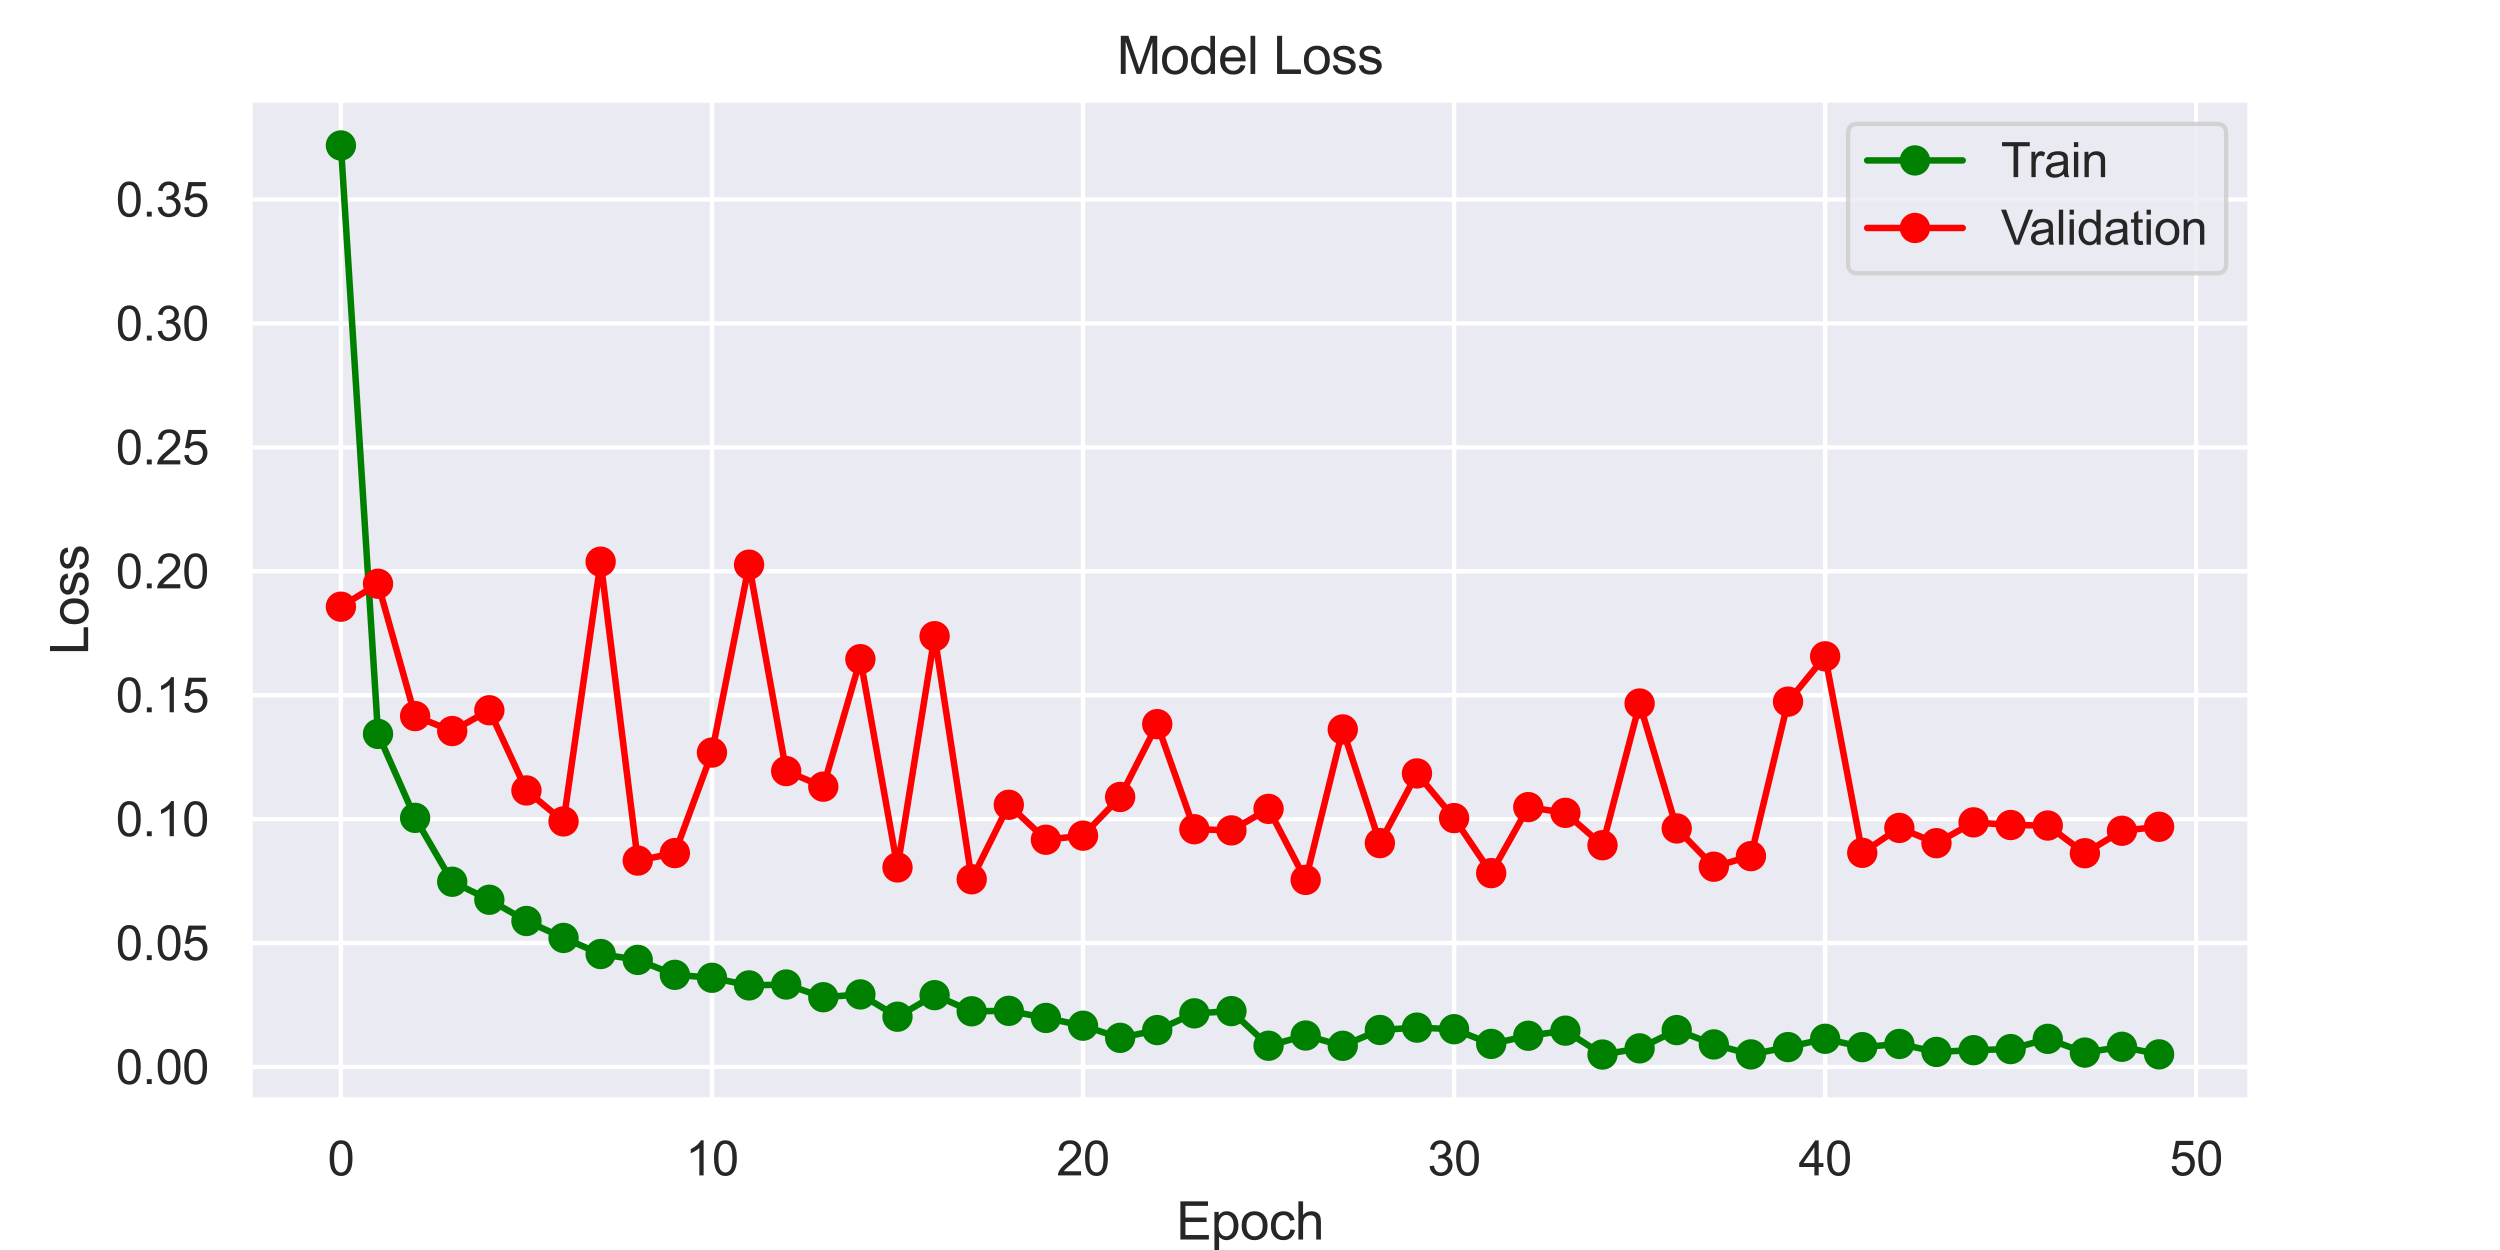 <?xml version="1.0" encoding="utf-8" standalone="no"?>
<!DOCTYPE svg PUBLIC "-//W3C//DTD SVG 1.1//EN"
  "http://www.w3.org/Graphics/SVG/1.1/DTD/svg11.dtd">
<svg xmlns:xlink="http://www.w3.org/1999/xlink" width="576pt" height="288pt" viewBox="0 0 576 288" xmlns="http://www.w3.org/2000/svg" version="1.1">
 <defs>
  <style type="text/css">*{stroke-linejoin: round; stroke-linecap: butt}</style>
 </defs>
 <g id="figure_1">
  <g id="patch_1">
   <path d="M 0 288 
L 576 288 
L 576 0 
L 0 0 
z
" style="fill: #ffffff"/>
  </g>
  <g id="axes_1">
   <g id="patch_2">
    <path d="M 57.6 253.44 
L 518.4 253.44 
L 518.4 23.04 
L 57.6 23.04 
z
" style="fill: #eaeaf2"/>
   </g>
   <g id="matplotlib.axis_1">
    <g id="xtick_1">
     <g id="line2d_1">
      <path d="M 78.545 253.44 
L 78.545 23.04 
" clip-path="url(#p3e7b0cef02)" style="fill: none; stroke: #ffffff; stroke-linecap: round"/>
     </g>
     <g id="text_1">
      <!-- 0 -->
      <g style="fill: #262626" transform="translate(75.487 270.814) scale(0.11 -0.11)">
       <defs>
        <path id="ArialMT-30" d="M 266 2259 
Q 266 3072 433 3567 
Q 600 4063 929 4331 
Q 1259 4600 1759 4600 
Q 2128 4600 2406 4451 
Q 2684 4303 2865 4023 
Q 3047 3744 3150 3342 
Q 3253 2941 3253 2259 
Q 3253 1453 3087 958 
Q 2922 463 2592 192 
Q 2263 -78 1759 -78 
Q 1097 -78 719 397 
Q 266 969 266 2259 
z
M 844 2259 
Q 844 1131 1108 757 
Q 1372 384 1759 384 
Q 2147 384 2411 759 
Q 2675 1134 2675 2259 
Q 2675 3391 2411 3762 
Q 2147 4134 1753 4134 
Q 1366 4134 1134 3806 
Q 844 3388 844 2259 
z
" transform="scale(0.016)"/>
       </defs>
       <use xlink:href="#ArialMT-30"/>
      </g>
     </g>
    </g>
    <g id="xtick_2">
     <g id="line2d_2">
      <path d="M 164.037 253.44 
L 164.037 23.04 
" clip-path="url(#p3e7b0cef02)" style="fill: none; stroke: #ffffff; stroke-linecap: round"/>
     </g>
     <g id="text_2">
      <!-- 10 -->
      <g style="fill: #262626" transform="translate(157.92 270.814) scale(0.11 -0.11)">
       <defs>
        <path id="ArialMT-31" d="M 2384 0 
L 1822 0 
L 1822 3584 
Q 1619 3391 1289 3197 
Q 959 3003 697 2906 
L 697 3450 
Q 1169 3672 1522 3987 
Q 1875 4303 2022 4600 
L 2384 4600 
L 2384 0 
z
" transform="scale(0.016)"/>
       </defs>
       <use xlink:href="#ArialMT-31"/>
       <use xlink:href="#ArialMT-30" x="55.615"/>
      </g>
     </g>
    </g>
    <g id="xtick_3">
     <g id="line2d_3">
      <path d="M 249.529 253.44 
L 249.529 23.04 
" clip-path="url(#p3e7b0cef02)" style="fill: none; stroke: #ffffff; stroke-linecap: round"/>
     </g>
     <g id="text_3">
      <!-- 20 -->
      <g style="fill: #262626" transform="translate(243.412 270.814) scale(0.11 -0.11)">
       <defs>
        <path id="ArialMT-32" d="M 3222 541 
L 3222 0 
L 194 0 
Q 188 203 259 391 
Q 375 700 629 1000 
Q 884 1300 1366 1694 
Q 2113 2306 2375 2664 
Q 2638 3022 2638 3341 
Q 2638 3675 2398 3904 
Q 2159 4134 1775 4134 
Q 1369 4134 1125 3890 
Q 881 3647 878 3216 
L 300 3275 
Q 359 3922 746 4261 
Q 1134 4600 1788 4600 
Q 2447 4600 2831 4234 
Q 3216 3869 3216 3328 
Q 3216 3053 3103 2787 
Q 2991 2522 2730 2228 
Q 2469 1934 1863 1422 
Q 1356 997 1212 845 
Q 1069 694 975 541 
L 3222 541 
z
" transform="scale(0.016)"/>
       </defs>
       <use xlink:href="#ArialMT-32"/>
       <use xlink:href="#ArialMT-30" x="55.615"/>
      </g>
     </g>
    </g>
    <g id="xtick_4">
     <g id="line2d_4">
      <path d="M 335.02 253.44 
L 335.02 23.04 
" clip-path="url(#p3e7b0cef02)" style="fill: none; stroke: #ffffff; stroke-linecap: round"/>
     </g>
     <g id="text_4">
      <!-- 30 -->
      <g style="fill: #262626" transform="translate(328.903 270.814) scale(0.11 -0.11)">
       <defs>
        <path id="ArialMT-33" d="M 269 1209 
L 831 1284 
Q 928 806 1161 595 
Q 1394 384 1728 384 
Q 2125 384 2398 659 
Q 2672 934 2672 1341 
Q 2672 1728 2419 1979 
Q 2166 2231 1775 2231 
Q 1616 2231 1378 2169 
L 1441 2663 
Q 1497 2656 1531 2656 
Q 1891 2656 2178 2843 
Q 2466 3031 2466 3422 
Q 2466 3731 2256 3934 
Q 2047 4138 1716 4138 
Q 1388 4138 1169 3931 
Q 950 3725 888 3313 
L 325 3413 
Q 428 3978 793 4289 
Q 1159 4600 1703 4600 
Q 2078 4600 2393 4439 
Q 2709 4278 2876 4000 
Q 3044 3722 3044 3409 
Q 3044 3113 2884 2869 
Q 2725 2625 2413 2481 
Q 2819 2388 3044 2092 
Q 3269 1797 3269 1353 
Q 3269 753 2831 336 
Q 2394 -81 1725 -81 
Q 1122 -81 723 278 
Q 325 638 269 1209 
z
" transform="scale(0.016)"/>
       </defs>
       <use xlink:href="#ArialMT-33"/>
       <use xlink:href="#ArialMT-30" x="55.615"/>
      </g>
     </g>
    </g>
    <g id="xtick_5">
     <g id="line2d_5">
      <path d="M 420.512 253.44 
L 420.512 23.04 
" clip-path="url(#p3e7b0cef02)" style="fill: none; stroke: #ffffff; stroke-linecap: round"/>
     </g>
     <g id="text_5">
      <!-- 40 -->
      <g style="fill: #262626" transform="translate(414.395 270.814) scale(0.11 -0.11)">
       <defs>
        <path id="ArialMT-34" d="M 2069 0 
L 2069 1097 
L 81 1097 
L 81 1613 
L 2172 4581 
L 2631 4581 
L 2631 1613 
L 3250 1613 
L 3250 1097 
L 2631 1097 
L 2631 0 
L 2069 0 
z
M 2069 1613 
L 2069 3678 
L 634 1613 
L 2069 1613 
z
" transform="scale(0.016)"/>
       </defs>
       <use xlink:href="#ArialMT-34"/>
       <use xlink:href="#ArialMT-30" x="55.615"/>
      </g>
     </g>
    </g>
    <g id="xtick_6">
     <g id="line2d_6">
      <path d="M 506.004 253.44 
L 506.004 23.04 
" clip-path="url(#p3e7b0cef02)" style="fill: none; stroke: #ffffff; stroke-linecap: round"/>
     </g>
     <g id="text_6">
      <!-- 50 -->
      <g style="fill: #262626" transform="translate(499.887 270.814) scale(0.11 -0.11)">
       <defs>
        <path id="ArialMT-35" d="M 266 1200 
L 856 1250 
Q 922 819 1161 601 
Q 1400 384 1738 384 
Q 2144 384 2425 690 
Q 2706 997 2706 1503 
Q 2706 1984 2436 2262 
Q 2166 2541 1728 2541 
Q 1456 2541 1237 2417 
Q 1019 2294 894 2097 
L 366 2166 
L 809 4519 
L 3088 4519 
L 3088 3981 
L 1259 3981 
L 1013 2750 
Q 1425 3038 1878 3038 
Q 2478 3038 2890 2622 
Q 3303 2206 3303 1553 
Q 3303 931 2941 478 
Q 2500 -78 1738 -78 
Q 1113 -78 717 272 
Q 322 622 266 1200 
z
" transform="scale(0.016)"/>
       </defs>
       <use xlink:href="#ArialMT-35"/>
       <use xlink:href="#ArialMT-30" x="55.615"/>
      </g>
     </g>
    </g>
    <g id="text_7">
     <!-- Epoch -->
     <g style="fill: #262626" transform="translate(270.988 285.589) scale(0.12 -0.12)">
      <defs>
       <path id="ArialMT-45" d="M 506 0 
L 506 4581 
L 3819 4581 
L 3819 4041 
L 1113 4041 
L 1113 2638 
L 3647 2638 
L 3647 2100 
L 1113 2100 
L 1113 541 
L 3925 541 
L 3925 0 
L 506 0 
z
" transform="scale(0.016)"/>
       <path id="ArialMT-70" d="M 422 -1272 
L 422 3319 
L 934 3319 
L 934 2888 
Q 1116 3141 1344 3267 
Q 1572 3394 1897 3394 
Q 2322 3394 2647 3175 
Q 2972 2956 3137 2557 
Q 3303 2159 3303 1684 
Q 3303 1175 3120 767 
Q 2938 359 2589 142 
Q 2241 -75 1856 -75 
Q 1575 -75 1351 44 
Q 1128 163 984 344 
L 984 -1272 
L 422 -1272 
z
M 931 1641 
Q 931 1000 1190 694 
Q 1450 388 1819 388 
Q 2194 388 2461 705 
Q 2728 1022 2728 1688 
Q 2728 2322 2467 2637 
Q 2206 2953 1844 2953 
Q 1484 2953 1207 2617 
Q 931 2281 931 1641 
z
" transform="scale(0.016)"/>
       <path id="ArialMT-6f" d="M 213 1659 
Q 213 2581 725 3025 
Q 1153 3394 1769 3394 
Q 2453 3394 2887 2945 
Q 3322 2497 3322 1706 
Q 3322 1066 3130 698 
Q 2938 331 2570 128 
Q 2203 -75 1769 -75 
Q 1072 -75 642 372 
Q 213 819 213 1659 
z
M 791 1659 
Q 791 1022 1069 705 
Q 1347 388 1769 388 
Q 2188 388 2466 706 
Q 2744 1025 2744 1678 
Q 2744 2294 2464 2611 
Q 2184 2928 1769 2928 
Q 1347 2928 1069 2612 
Q 791 2297 791 1659 
z
" transform="scale(0.016)"/>
       <path id="ArialMT-63" d="M 2588 1216 
L 3141 1144 
Q 3050 572 2676 248 
Q 2303 -75 1759 -75 
Q 1078 -75 664 370 
Q 250 816 250 1647 
Q 250 2184 428 2587 
Q 606 2991 970 3192 
Q 1334 3394 1763 3394 
Q 2303 3394 2647 3120 
Q 2991 2847 3088 2344 
L 2541 2259 
Q 2463 2594 2264 2762 
Q 2066 2931 1784 2931 
Q 1359 2931 1093 2626 
Q 828 2322 828 1663 
Q 828 994 1084 691 
Q 1341 388 1753 388 
Q 2084 388 2306 591 
Q 2528 794 2588 1216 
z
" transform="scale(0.016)"/>
       <path id="ArialMT-68" d="M 422 0 
L 422 4581 
L 984 4581 
L 984 2938 
Q 1378 3394 1978 3394 
Q 2347 3394 2619 3248 
Q 2891 3103 3008 2847 
Q 3125 2591 3125 2103 
L 3125 0 
L 2563 0 
L 2563 2103 
Q 2563 2525 2380 2717 
Q 2197 2909 1863 2909 
Q 1613 2909 1392 2779 
Q 1172 2650 1078 2428 
Q 984 2206 984 1816 
L 984 0 
L 422 0 
z
" transform="scale(0.016)"/>
      </defs>
      <use xlink:href="#ArialMT-45"/>
      <use xlink:href="#ArialMT-70" x="66.699"/>
      <use xlink:href="#ArialMT-6f" x="122.314"/>
      <use xlink:href="#ArialMT-63" x="177.93"/>
      <use xlink:href="#ArialMT-68" x="227.93"/>
     </g>
    </g>
   </g>
   <g id="matplotlib.axis_2">
    <g id="ytick_1">
     <g id="line2d_7">
      <path d="M 57.6 245.827 
L 518.4 245.827 
" clip-path="url(#p3e7b0cef02)" style="fill: none; stroke: #ffffff; stroke-linecap: round"/>
     </g>
     <g id="text_8">
      <!-- 0.00 -->
      <g style="fill: #262626" transform="translate(26.693 249.764) scale(0.11 -0.11)">
       <defs>
        <path id="ArialMT-2e" d="M 581 0 
L 581 641 
L 1222 641 
L 1222 0 
L 581 0 
z
" transform="scale(0.016)"/>
       </defs>
       <use xlink:href="#ArialMT-30"/>
       <use xlink:href="#ArialMT-2e" x="55.615"/>
       <use xlink:href="#ArialMT-30" x="83.398"/>
       <use xlink:href="#ArialMT-30" x="139.014"/>
      </g>
     </g>
    </g>
    <g id="ytick_2">
     <g id="line2d_8">
      <path d="M 57.6 217.275 
L 518.4 217.275 
" clip-path="url(#p3e7b0cef02)" style="fill: none; stroke: #ffffff; stroke-linecap: round"/>
     </g>
     <g id="text_9">
      <!-- 0.05 -->
      <g style="fill: #262626" transform="translate(26.693 221.212) scale(0.11 -0.11)">
       <use xlink:href="#ArialMT-30"/>
       <use xlink:href="#ArialMT-2e" x="55.615"/>
       <use xlink:href="#ArialMT-30" x="83.398"/>
       <use xlink:href="#ArialMT-35" x="139.014"/>
      </g>
     </g>
    </g>
    <g id="ytick_3">
     <g id="line2d_9">
      <path d="M 57.6 188.723 
L 518.4 188.723 
" clip-path="url(#p3e7b0cef02)" style="fill: none; stroke: #ffffff; stroke-linecap: round"/>
     </g>
     <g id="text_10">
      <!-- 0.10 -->
      <g style="fill: #262626" transform="translate(26.693 192.66) scale(0.11 -0.11)">
       <use xlink:href="#ArialMT-30"/>
       <use xlink:href="#ArialMT-2e" x="55.615"/>
       <use xlink:href="#ArialMT-31" x="83.398"/>
       <use xlink:href="#ArialMT-30" x="139.014"/>
      </g>
     </g>
    </g>
    <g id="ytick_4">
     <g id="line2d_10">
      <path d="M 57.6 160.171 
L 518.4 160.171 
" clip-path="url(#p3e7b0cef02)" style="fill: none; stroke: #ffffff; stroke-linecap: round"/>
     </g>
     <g id="text_11">
      <!-- 0.15 -->
      <g style="fill: #262626" transform="translate(26.693 164.108) scale(0.11 -0.11)">
       <use xlink:href="#ArialMT-30"/>
       <use xlink:href="#ArialMT-2e" x="55.615"/>
       <use xlink:href="#ArialMT-31" x="83.398"/>
       <use xlink:href="#ArialMT-35" x="139.014"/>
      </g>
     </g>
    </g>
    <g id="ytick_5">
     <g id="line2d_11">
      <path d="M 57.6 131.62 
L 518.4 131.62 
" clip-path="url(#p3e7b0cef02)" style="fill: none; stroke: #ffffff; stroke-linecap: round"/>
     </g>
     <g id="text_12">
      <!-- 0.20 -->
      <g style="fill: #262626" transform="translate(26.693 135.556) scale(0.11 -0.11)">
       <use xlink:href="#ArialMT-30"/>
       <use xlink:href="#ArialMT-2e" x="55.615"/>
       <use xlink:href="#ArialMT-32" x="83.398"/>
       <use xlink:href="#ArialMT-30" x="139.014"/>
      </g>
     </g>
    </g>
    <g id="ytick_6">
     <g id="line2d_12">
      <path d="M 57.6 103.068 
L 518.4 103.068 
" clip-path="url(#p3e7b0cef02)" style="fill: none; stroke: #ffffff; stroke-linecap: round"/>
     </g>
     <g id="text_13">
      <!-- 0.25 -->
      <g style="fill: #262626" transform="translate(26.693 107.005) scale(0.11 -0.11)">
       <use xlink:href="#ArialMT-30"/>
       <use xlink:href="#ArialMT-2e" x="55.615"/>
       <use xlink:href="#ArialMT-32" x="83.398"/>
       <use xlink:href="#ArialMT-35" x="139.014"/>
      </g>
     </g>
    </g>
    <g id="ytick_7">
     <g id="line2d_13">
      <path d="M 57.6 74.516 
L 518.4 74.516 
" clip-path="url(#p3e7b0cef02)" style="fill: none; stroke: #ffffff; stroke-linecap: round"/>
     </g>
     <g id="text_14">
      <!-- 0.30 -->
      <g style="fill: #262626" transform="translate(26.693 78.453) scale(0.11 -0.11)">
       <use xlink:href="#ArialMT-30"/>
       <use xlink:href="#ArialMT-2e" x="55.615"/>
       <use xlink:href="#ArialMT-33" x="83.398"/>
       <use xlink:href="#ArialMT-30" x="139.014"/>
      </g>
     </g>
    </g>
    <g id="ytick_8">
     <g id="line2d_14">
      <path d="M 57.6 45.964 
L 518.4 45.964 
" clip-path="url(#p3e7b0cef02)" style="fill: none; stroke: #ffffff; stroke-linecap: round"/>
     </g>
     <g id="text_15">
      <!-- 0.35 -->
      <g style="fill: #262626" transform="translate(26.693 49.901) scale(0.11 -0.11)">
       <use xlink:href="#ArialMT-30"/>
       <use xlink:href="#ArialMT-2e" x="55.615"/>
       <use xlink:href="#ArialMT-33" x="83.398"/>
       <use xlink:href="#ArialMT-35" x="139.014"/>
      </g>
     </g>
    </g>
    <g id="text_16">
     <!-- Loss -->
     <g style="fill: #262626" transform="translate(20.308 150.913) rotate(-90) scale(0.12 -0.12)">
      <defs>
       <path id="ArialMT-4c" d="M 469 0 
L 469 4581 
L 1075 4581 
L 1075 541 
L 3331 541 
L 3331 0 
L 469 0 
z
" transform="scale(0.016)"/>
       <path id="ArialMT-73" d="M 197 991 
L 753 1078 
Q 800 744 1014 566 
Q 1228 388 1613 388 
Q 2000 388 2187 545 
Q 2375 703 2375 916 
Q 2375 1106 2209 1216 
Q 2094 1291 1634 1406 
Q 1016 1563 777 1677 
Q 538 1791 414 1992 
Q 291 2194 291 2438 
Q 291 2659 392 2848 
Q 494 3038 669 3163 
Q 800 3259 1026 3326 
Q 1253 3394 1513 3394 
Q 1903 3394 2198 3281 
Q 2494 3169 2634 2976 
Q 2775 2784 2828 2463 
L 2278 2388 
Q 2241 2644 2061 2787 
Q 1881 2931 1553 2931 
Q 1166 2931 1000 2803 
Q 834 2675 834 2503 
Q 834 2394 903 2306 
Q 972 2216 1119 2156 
Q 1203 2125 1616 2013 
Q 2213 1853 2448 1751 
Q 2684 1650 2818 1456 
Q 2953 1263 2953 975 
Q 2953 694 2789 445 
Q 2625 197 2315 61 
Q 2006 -75 1616 -75 
Q 969 -75 630 194 
Q 291 463 197 991 
z
" transform="scale(0.016)"/>
      </defs>
      <use xlink:href="#ArialMT-4c"/>
      <use xlink:href="#ArialMT-6f" x="55.615"/>
      <use xlink:href="#ArialMT-73" x="111.23"/>
      <use xlink:href="#ArialMT-73" x="161.23"/>
     </g>
    </g>
   </g>
   <g id="line2d_15">
    <path d="M 78.545 33.513 
L 87.095 169.094 
L 95.644 188.434 
L 104.193 203.158 
L 112.742 207.307 
L 121.291 212.197 
L 129.84 216.101 
L 138.39 219.805 
L 146.939 221.162 
L 155.488 224.601 
L 164.037 225.279 
L 172.586 227.038 
L 181.135 226.831 
L 189.685 229.762 
L 198.234 229.114 
L 206.783 234.251 
L 215.332 229.282 
L 223.881 233.003 
L 232.43 232.897 
L 240.98 234.533 
L 249.529 236.322 
L 258.078 239.121 
L 266.627 237.329 
L 275.176 233.474 
L 283.725 232.958 
L 292.275 240.94 
L 300.824 238.582 
L 309.373 240.951 
L 317.922 237.306 
L 326.471 236.764 
L 335.02 237.133 
L 343.57 240.516 
L 352.119 238.638 
L 360.668 237.463 
L 369.217 242.967 
L 377.766 241.542 
L 386.315 237.336 
L 394.865 240.632 
L 403.414 242.938 
L 411.963 241.248 
L 420.512 239.335 
L 429.061 241.257 
L 437.61 240.529 
L 446.16 242.364 
L 454.709 241.958 
L 463.258 241.708 
L 471.807 239.354 
L 480.356 242.519 
L 488.905 241.18 
L 497.455 242.925 
" clip-path="url(#p3e7b0cef02)" style="fill: none; stroke: #008000; stroke-width: 1.5; stroke-linecap: round"/>
    <defs>
     <path id="m630b1ef48e" d="M 0 3 
C 0.796 3 1.559 2.684 2.121 2.121 
C 2.684 1.559 3 0.796 3 0 
C 3 -0.796 2.684 -1.559 2.121 -2.121 
C 1.559 -2.684 0.796 -3 0 -3 
C -0.796 -3 -1.559 -2.684 -2.121 -2.121 
C -2.684 -1.559 -3 -0.796 -3 0 
C -3 0.796 -2.684 1.559 -2.121 2.121 
C -1.559 2.684 -0.796 3 0 3 
z
" style="stroke: #008000"/>
    </defs>
    <g clip-path="url(#p3e7b0cef02)">
     <use xlink:href="#m630b1ef48e" x="78.545" y="33.513" style="fill: #008000; stroke: #008000"/>
     <use xlink:href="#m630b1ef48e" x="87.095" y="169.094" style="fill: #008000; stroke: #008000"/>
     <use xlink:href="#m630b1ef48e" x="95.644" y="188.434" style="fill: #008000; stroke: #008000"/>
     <use xlink:href="#m630b1ef48e" x="104.193" y="203.158" style="fill: #008000; stroke: #008000"/>
     <use xlink:href="#m630b1ef48e" x="112.742" y="207.307" style="fill: #008000; stroke: #008000"/>
     <use xlink:href="#m630b1ef48e" x="121.291" y="212.197" style="fill: #008000; stroke: #008000"/>
     <use xlink:href="#m630b1ef48e" x="129.84" y="216.101" style="fill: #008000; stroke: #008000"/>
     <use xlink:href="#m630b1ef48e" x="138.39" y="219.805" style="fill: #008000; stroke: #008000"/>
     <use xlink:href="#m630b1ef48e" x="146.939" y="221.162" style="fill: #008000; stroke: #008000"/>
     <use xlink:href="#m630b1ef48e" x="155.488" y="224.601" style="fill: #008000; stroke: #008000"/>
     <use xlink:href="#m630b1ef48e" x="164.037" y="225.279" style="fill: #008000; stroke: #008000"/>
     <use xlink:href="#m630b1ef48e" x="172.586" y="227.038" style="fill: #008000; stroke: #008000"/>
     <use xlink:href="#m630b1ef48e" x="181.135" y="226.831" style="fill: #008000; stroke: #008000"/>
     <use xlink:href="#m630b1ef48e" x="189.685" y="229.762" style="fill: #008000; stroke: #008000"/>
     <use xlink:href="#m630b1ef48e" x="198.234" y="229.114" style="fill: #008000; stroke: #008000"/>
     <use xlink:href="#m630b1ef48e" x="206.783" y="234.251" style="fill: #008000; stroke: #008000"/>
     <use xlink:href="#m630b1ef48e" x="215.332" y="229.282" style="fill: #008000; stroke: #008000"/>
     <use xlink:href="#m630b1ef48e" x="223.881" y="233.003" style="fill: #008000; stroke: #008000"/>
     <use xlink:href="#m630b1ef48e" x="232.43" y="232.897" style="fill: #008000; stroke: #008000"/>
     <use xlink:href="#m630b1ef48e" x="240.98" y="234.533" style="fill: #008000; stroke: #008000"/>
     <use xlink:href="#m630b1ef48e" x="249.529" y="236.322" style="fill: #008000; stroke: #008000"/>
     <use xlink:href="#m630b1ef48e" x="258.078" y="239.121" style="fill: #008000; stroke: #008000"/>
     <use xlink:href="#m630b1ef48e" x="266.627" y="237.329" style="fill: #008000; stroke: #008000"/>
     <use xlink:href="#m630b1ef48e" x="275.176" y="233.474" style="fill: #008000; stroke: #008000"/>
     <use xlink:href="#m630b1ef48e" x="283.725" y="232.958" style="fill: #008000; stroke: #008000"/>
     <use xlink:href="#m630b1ef48e" x="292.275" y="240.94" style="fill: #008000; stroke: #008000"/>
     <use xlink:href="#m630b1ef48e" x="300.824" y="238.582" style="fill: #008000; stroke: #008000"/>
     <use xlink:href="#m630b1ef48e" x="309.373" y="240.951" style="fill: #008000; stroke: #008000"/>
     <use xlink:href="#m630b1ef48e" x="317.922" y="237.306" style="fill: #008000; stroke: #008000"/>
     <use xlink:href="#m630b1ef48e" x="326.471" y="236.764" style="fill: #008000; stroke: #008000"/>
     <use xlink:href="#m630b1ef48e" x="335.02" y="237.133" style="fill: #008000; stroke: #008000"/>
     <use xlink:href="#m630b1ef48e" x="343.57" y="240.516" style="fill: #008000; stroke: #008000"/>
     <use xlink:href="#m630b1ef48e" x="352.119" y="238.638" style="fill: #008000; stroke: #008000"/>
     <use xlink:href="#m630b1ef48e" x="360.668" y="237.463" style="fill: #008000; stroke: #008000"/>
     <use xlink:href="#m630b1ef48e" x="369.217" y="242.967" style="fill: #008000; stroke: #008000"/>
     <use xlink:href="#m630b1ef48e" x="377.766" y="241.542" style="fill: #008000; stroke: #008000"/>
     <use xlink:href="#m630b1ef48e" x="386.315" y="237.336" style="fill: #008000; stroke: #008000"/>
     <use xlink:href="#m630b1ef48e" x="394.865" y="240.632" style="fill: #008000; stroke: #008000"/>
     <use xlink:href="#m630b1ef48e" x="403.414" y="242.938" style="fill: #008000; stroke: #008000"/>
     <use xlink:href="#m630b1ef48e" x="411.963" y="241.248" style="fill: #008000; stroke: #008000"/>
     <use xlink:href="#m630b1ef48e" x="420.512" y="239.335" style="fill: #008000; stroke: #008000"/>
     <use xlink:href="#m630b1ef48e" x="429.061" y="241.257" style="fill: #008000; stroke: #008000"/>
     <use xlink:href="#m630b1ef48e" x="437.61" y="240.529" style="fill: #008000; stroke: #008000"/>
     <use xlink:href="#m630b1ef48e" x="446.16" y="242.364" style="fill: #008000; stroke: #008000"/>
     <use xlink:href="#m630b1ef48e" x="454.709" y="241.958" style="fill: #008000; stroke: #008000"/>
     <use xlink:href="#m630b1ef48e" x="463.258" y="241.708" style="fill: #008000; stroke: #008000"/>
     <use xlink:href="#m630b1ef48e" x="471.807" y="239.354" style="fill: #008000; stroke: #008000"/>
     <use xlink:href="#m630b1ef48e" x="480.356" y="242.519" style="fill: #008000; stroke: #008000"/>
     <use xlink:href="#m630b1ef48e" x="488.905" y="241.18" style="fill: #008000; stroke: #008000"/>
     <use xlink:href="#m630b1ef48e" x="497.455" y="242.925" style="fill: #008000; stroke: #008000"/>
    </g>
   </g>
   <g id="line2d_16">
    <path d="M 78.545 139.781 
L 87.095 134.49 
L 95.644 164.987 
L 104.193 168.435 
L 112.742 163.644 
L 121.291 182.12 
L 129.84 189.252 
L 138.39 129.41 
L 146.939 198.28 
L 155.488 196.551 
L 164.037 173.394 
L 172.586 130.102 
L 181.135 177.658 
L 189.685 181.249 
L 198.234 151.873 
L 206.783 199.855 
L 215.332 146.576 
L 223.881 202.585 
L 232.43 185.424 
L 240.98 193.475 
L 249.529 192.537 
L 258.078 183.625 
L 266.627 166.841 
L 275.176 191.054 
L 283.725 191.321 
L 292.275 186.367 
L 300.824 202.728 
L 309.373 168.063 
L 317.922 194.251 
L 326.471 178.196 
L 335.02 188.492 
L 343.57 201.169 
L 352.119 185.96 
L 360.668 187.282 
L 369.217 194.741 
L 377.766 162.09 
L 386.315 190.874 
L 394.865 199.691 
L 403.414 197.252 
L 411.963 161.657 
L 420.512 151.217 
L 429.061 196.489 
L 437.61 190.753 
L 446.16 194.267 
L 454.709 189.473 
L 463.258 190.079 
L 471.807 190.202 
L 480.356 196.584 
L 488.905 191.41 
L 497.455 190.489 
" clip-path="url(#p3e7b0cef02)" style="fill: none; stroke: #ff0000; stroke-width: 1.5; stroke-linecap: round"/>
    <defs>
     <path id="mee951a8f0a" d="M 0 3 
C 0.796 3 1.559 2.684 2.121 2.121 
C 2.684 1.559 3 0.796 3 0 
C 3 -0.796 2.684 -1.559 2.121 -2.121 
C 1.559 -2.684 0.796 -3 0 -3 
C -0.796 -3 -1.559 -2.684 -2.121 -2.121 
C -2.684 -1.559 -3 -0.796 -3 0 
C -3 0.796 -2.684 1.559 -2.121 2.121 
C -1.559 2.684 -0.796 3 0 3 
z
" style="stroke: #ff0000"/>
    </defs>
    <g clip-path="url(#p3e7b0cef02)">
     <use xlink:href="#mee951a8f0a" x="78.545" y="139.781" style="fill: #ff0000; stroke: #ff0000"/>
     <use xlink:href="#mee951a8f0a" x="87.095" y="134.49" style="fill: #ff0000; stroke: #ff0000"/>
     <use xlink:href="#mee951a8f0a" x="95.644" y="164.987" style="fill: #ff0000; stroke: #ff0000"/>
     <use xlink:href="#mee951a8f0a" x="104.193" y="168.435" style="fill: #ff0000; stroke: #ff0000"/>
     <use xlink:href="#mee951a8f0a" x="112.742" y="163.644" style="fill: #ff0000; stroke: #ff0000"/>
     <use xlink:href="#mee951a8f0a" x="121.291" y="182.12" style="fill: #ff0000; stroke: #ff0000"/>
     <use xlink:href="#mee951a8f0a" x="129.84" y="189.252" style="fill: #ff0000; stroke: #ff0000"/>
     <use xlink:href="#mee951a8f0a" x="138.39" y="129.41" style="fill: #ff0000; stroke: #ff0000"/>
     <use xlink:href="#mee951a8f0a" x="146.939" y="198.28" style="fill: #ff0000; stroke: #ff0000"/>
     <use xlink:href="#mee951a8f0a" x="155.488" y="196.551" style="fill: #ff0000; stroke: #ff0000"/>
     <use xlink:href="#mee951a8f0a" x="164.037" y="173.394" style="fill: #ff0000; stroke: #ff0000"/>
     <use xlink:href="#mee951a8f0a" x="172.586" y="130.102" style="fill: #ff0000; stroke: #ff0000"/>
     <use xlink:href="#mee951a8f0a" x="181.135" y="177.658" style="fill: #ff0000; stroke: #ff0000"/>
     <use xlink:href="#mee951a8f0a" x="189.685" y="181.249" style="fill: #ff0000; stroke: #ff0000"/>
     <use xlink:href="#mee951a8f0a" x="198.234" y="151.873" style="fill: #ff0000; stroke: #ff0000"/>
     <use xlink:href="#mee951a8f0a" x="206.783" y="199.855" style="fill: #ff0000; stroke: #ff0000"/>
     <use xlink:href="#mee951a8f0a" x="215.332" y="146.576" style="fill: #ff0000; stroke: #ff0000"/>
     <use xlink:href="#mee951a8f0a" x="223.881" y="202.585" style="fill: #ff0000; stroke: #ff0000"/>
     <use xlink:href="#mee951a8f0a" x="232.43" y="185.424" style="fill: #ff0000; stroke: #ff0000"/>
     <use xlink:href="#mee951a8f0a" x="240.98" y="193.475" style="fill: #ff0000; stroke: #ff0000"/>
     <use xlink:href="#mee951a8f0a" x="249.529" y="192.537" style="fill: #ff0000; stroke: #ff0000"/>
     <use xlink:href="#mee951a8f0a" x="258.078" y="183.625" style="fill: #ff0000; stroke: #ff0000"/>
     <use xlink:href="#mee951a8f0a" x="266.627" y="166.841" style="fill: #ff0000; stroke: #ff0000"/>
     <use xlink:href="#mee951a8f0a" x="275.176" y="191.054" style="fill: #ff0000; stroke: #ff0000"/>
     <use xlink:href="#mee951a8f0a" x="283.725" y="191.321" style="fill: #ff0000; stroke: #ff0000"/>
     <use xlink:href="#mee951a8f0a" x="292.275" y="186.367" style="fill: #ff0000; stroke: #ff0000"/>
     <use xlink:href="#mee951a8f0a" x="300.824" y="202.728" style="fill: #ff0000; stroke: #ff0000"/>
     <use xlink:href="#mee951a8f0a" x="309.373" y="168.063" style="fill: #ff0000; stroke: #ff0000"/>
     <use xlink:href="#mee951a8f0a" x="317.922" y="194.251" style="fill: #ff0000; stroke: #ff0000"/>
     <use xlink:href="#mee951a8f0a" x="326.471" y="178.196" style="fill: #ff0000; stroke: #ff0000"/>
     <use xlink:href="#mee951a8f0a" x="335.02" y="188.492" style="fill: #ff0000; stroke: #ff0000"/>
     <use xlink:href="#mee951a8f0a" x="343.57" y="201.169" style="fill: #ff0000; stroke: #ff0000"/>
     <use xlink:href="#mee951a8f0a" x="352.119" y="185.96" style="fill: #ff0000; stroke: #ff0000"/>
     <use xlink:href="#mee951a8f0a" x="360.668" y="187.282" style="fill: #ff0000; stroke: #ff0000"/>
     <use xlink:href="#mee951a8f0a" x="369.217" y="194.741" style="fill: #ff0000; stroke: #ff0000"/>
     <use xlink:href="#mee951a8f0a" x="377.766" y="162.09" style="fill: #ff0000; stroke: #ff0000"/>
     <use xlink:href="#mee951a8f0a" x="386.315" y="190.874" style="fill: #ff0000; stroke: #ff0000"/>
     <use xlink:href="#mee951a8f0a" x="394.865" y="199.691" style="fill: #ff0000; stroke: #ff0000"/>
     <use xlink:href="#mee951a8f0a" x="403.414" y="197.252" style="fill: #ff0000; stroke: #ff0000"/>
     <use xlink:href="#mee951a8f0a" x="411.963" y="161.657" style="fill: #ff0000; stroke: #ff0000"/>
     <use xlink:href="#mee951a8f0a" x="420.512" y="151.217" style="fill: #ff0000; stroke: #ff0000"/>
     <use xlink:href="#mee951a8f0a" x="429.061" y="196.489" style="fill: #ff0000; stroke: #ff0000"/>
     <use xlink:href="#mee951a8f0a" x="437.61" y="190.753" style="fill: #ff0000; stroke: #ff0000"/>
     <use xlink:href="#mee951a8f0a" x="446.16" y="194.267" style="fill: #ff0000; stroke: #ff0000"/>
     <use xlink:href="#mee951a8f0a" x="454.709" y="189.473" style="fill: #ff0000; stroke: #ff0000"/>
     <use xlink:href="#mee951a8f0a" x="463.258" y="190.079" style="fill: #ff0000; stroke: #ff0000"/>
     <use xlink:href="#mee951a8f0a" x="471.807" y="190.202" style="fill: #ff0000; stroke: #ff0000"/>
     <use xlink:href="#mee951a8f0a" x="480.356" y="196.584" style="fill: #ff0000; stroke: #ff0000"/>
     <use xlink:href="#mee951a8f0a" x="488.905" y="191.41" style="fill: #ff0000; stroke: #ff0000"/>
     <use xlink:href="#mee951a8f0a" x="497.455" y="190.489" style="fill: #ff0000; stroke: #ff0000"/>
    </g>
   </g>
   <g id="patch_3">
    <path d="M 57.6 253.44 
L 57.6 23.04 
" style="fill: none; stroke: #ffffff; stroke-width: 1.25; stroke-linejoin: miter; stroke-linecap: square"/>
   </g>
   <g id="patch_4">
    <path d="M 518.4 253.44 
L 518.4 23.04 
" style="fill: none; stroke: #ffffff; stroke-width: 1.25; stroke-linejoin: miter; stroke-linecap: square"/>
   </g>
   <g id="patch_5">
    <path d="M 57.6 253.44 
L 518.4 253.44 
" style="fill: none; stroke: #ffffff; stroke-width: 1.25; stroke-linejoin: miter; stroke-linecap: square"/>
   </g>
   <g id="patch_6">
    <path d="M 57.6 23.04 
L 518.4 23.04 
" style="fill: none; stroke: #ffffff; stroke-width: 1.25; stroke-linejoin: miter; stroke-linecap: square"/>
   </g>
   <g id="text_17">
    <!-- Model Loss -->
    <g style="fill: #262626" transform="translate(257.319 17.04) scale(0.12 -0.12)">
     <defs>
      <path id="ArialMT-4d" d="M 475 0 
L 475 4581 
L 1388 4581 
L 2472 1338 
Q 2622 884 2691 659 
Q 2769 909 2934 1394 
L 4031 4581 
L 4847 4581 
L 4847 0 
L 4263 0 
L 4263 3834 
L 2931 0 
L 2384 0 
L 1059 3900 
L 1059 0 
L 475 0 
z
" transform="scale(0.016)"/>
      <path id="ArialMT-64" d="M 2575 0 
L 2575 419 
Q 2259 -75 1647 -75 
Q 1250 -75 917 144 
Q 584 363 401 755 
Q 219 1147 219 1656 
Q 219 2153 384 2558 
Q 550 2963 881 3178 
Q 1213 3394 1622 3394 
Q 1922 3394 2156 3267 
Q 2391 3141 2538 2938 
L 2538 4581 
L 3097 4581 
L 3097 0 
L 2575 0 
z
M 797 1656 
Q 797 1019 1065 703 
Q 1334 388 1700 388 
Q 2069 388 2326 689 
Q 2584 991 2584 1609 
Q 2584 2291 2321 2609 
Q 2059 2928 1675 2928 
Q 1300 2928 1048 2622 
Q 797 2316 797 1656 
z
" transform="scale(0.016)"/>
      <path id="ArialMT-65" d="M 2694 1069 
L 3275 997 
Q 3138 488 2766 206 
Q 2394 -75 1816 -75 
Q 1088 -75 661 373 
Q 234 822 234 1631 
Q 234 2469 665 2931 
Q 1097 3394 1784 3394 
Q 2450 3394 2872 2941 
Q 3294 2488 3294 1666 
Q 3294 1616 3291 1516 
L 816 1516 
Q 847 969 1125 678 
Q 1403 388 1819 388 
Q 2128 388 2347 550 
Q 2566 713 2694 1069 
z
M 847 1978 
L 2700 1978 
Q 2663 2397 2488 2606 
Q 2219 2931 1791 2931 
Q 1403 2931 1139 2672 
Q 875 2413 847 1978 
z
" transform="scale(0.016)"/>
      <path id="ArialMT-6c" d="M 409 0 
L 409 4581 
L 972 4581 
L 972 0 
L 409 0 
z
" transform="scale(0.016)"/>
      <path id="ArialMT-20" transform="scale(0.016)"/>
     </defs>
     <use xlink:href="#ArialMT-4d"/>
     <use xlink:href="#ArialMT-6f" x="83.301"/>
     <use xlink:href="#ArialMT-64" x="138.916"/>
     <use xlink:href="#ArialMT-65" x="194.531"/>
     <use xlink:href="#ArialMT-6c" x="250.146"/>
     <use xlink:href="#ArialMT-20" x="272.363"/>
     <use xlink:href="#ArialMT-4c" x="300.146"/>
     <use xlink:href="#ArialMT-6f" x="355.762"/>
     <use xlink:href="#ArialMT-73" x="411.377"/>
     <use xlink:href="#ArialMT-73" x="461.377"/>
    </g>
   </g>
   <g id="legend_1">
    <g id="patch_7">
     <path d="M 428.001 62.96 
L 510.7 62.96 
Q 512.9 62.96 512.9 60.76 
L 512.9 30.74 
Q 512.9 28.54 510.7 28.54 
L 428.001 28.54 
Q 425.801 28.54 425.801 30.74 
L 425.801 60.76 
Q 425.801 62.96 428.001 62.96 
z
" style="fill: #eaeaf2; opacity: 0.8; stroke: #cccccc; stroke-linejoin: miter"/>
    </g>
    <g id="line2d_17">
     <path d="M 430.201 36.964 
L 441.201 36.964 
L 452.201 36.964 
" style="fill: none; stroke: #008000; stroke-width: 1.5; stroke-linecap: round"/>
     <g>
      <use xlink:href="#m630b1ef48e" x="441.201" y="36.964" style="fill: #008000; stroke: #008000"/>
     </g>
    </g>
    <g id="text_18">
     <!-- Train -->
     <g style="fill: #262626" transform="translate(461.001 40.814) scale(0.11 -0.11)">
      <defs>
       <path id="ArialMT-54" d="M 1659 0 
L 1659 4041 
L 150 4041 
L 150 4581 
L 3781 4581 
L 3781 4041 
L 2266 4041 
L 2266 0 
L 1659 0 
z
" transform="scale(0.016)"/>
       <path id="ArialMT-72" d="M 416 0 
L 416 3319 
L 922 3319 
L 922 2816 
Q 1116 3169 1280 3281 
Q 1444 3394 1641 3394 
Q 1925 3394 2219 3213 
L 2025 2691 
Q 1819 2813 1613 2813 
Q 1428 2813 1281 2702 
Q 1134 2591 1072 2394 
Q 978 2094 978 1738 
L 978 0 
L 416 0 
z
" transform="scale(0.016)"/>
       <path id="ArialMT-61" d="M 2588 409 
Q 2275 144 1986 34 
Q 1697 -75 1366 -75 
Q 819 -75 525 192 
Q 231 459 231 875 
Q 231 1119 342 1320 
Q 453 1522 633 1644 
Q 813 1766 1038 1828 
Q 1203 1872 1538 1913 
Q 2219 1994 2541 2106 
Q 2544 2222 2544 2253 
Q 2544 2597 2384 2738 
Q 2169 2928 1744 2928 
Q 1347 2928 1158 2789 
Q 969 2650 878 2297 
L 328 2372 
Q 403 2725 575 2942 
Q 747 3159 1072 3276 
Q 1397 3394 1825 3394 
Q 2250 3394 2515 3294 
Q 2781 3194 2906 3042 
Q 3031 2891 3081 2659 
Q 3109 2516 3109 2141 
L 3109 1391 
Q 3109 606 3145 398 
Q 3181 191 3288 0 
L 2700 0 
Q 2613 175 2588 409 
z
M 2541 1666 
Q 2234 1541 1622 1453 
Q 1275 1403 1131 1340 
Q 988 1278 909 1158 
Q 831 1038 831 891 
Q 831 666 1001 516 
Q 1172 366 1500 366 
Q 1825 366 2078 508 
Q 2331 650 2450 897 
Q 2541 1088 2541 1459 
L 2541 1666 
z
" transform="scale(0.016)"/>
       <path id="ArialMT-69" d="M 425 3934 
L 425 4581 
L 988 4581 
L 988 3934 
L 425 3934 
z
M 425 0 
L 425 3319 
L 988 3319 
L 988 0 
L 425 0 
z
" transform="scale(0.016)"/>
       <path id="ArialMT-6e" d="M 422 0 
L 422 3319 
L 928 3319 
L 928 2847 
Q 1294 3394 1984 3394 
Q 2284 3394 2536 3286 
Q 2788 3178 2913 3003 
Q 3038 2828 3088 2588 
Q 3119 2431 3119 2041 
L 3119 0 
L 2556 0 
L 2556 2019 
Q 2556 2363 2490 2533 
Q 2425 2703 2258 2804 
Q 2091 2906 1866 2906 
Q 1506 2906 1245 2678 
Q 984 2450 984 1813 
L 984 0 
L 422 0 
z
" transform="scale(0.016)"/>
      </defs>
      <use xlink:href="#ArialMT-54"/>
      <use xlink:href="#ArialMT-72" x="57.334"/>
      <use xlink:href="#ArialMT-61" x="90.635"/>
      <use xlink:href="#ArialMT-69" x="146.25"/>
      <use xlink:href="#ArialMT-6e" x="168.467"/>
     </g>
    </g>
    <g id="line2d_18">
     <path d="M 430.201 52.523 
L 441.201 52.523 
L 452.201 52.523 
" style="fill: none; stroke: #ff0000; stroke-width: 1.5; stroke-linecap: round"/>
     <g>
      <use xlink:href="#mee951a8f0a" x="441.201" y="52.523" style="fill: #ff0000; stroke: #ff0000"/>
     </g>
    </g>
    <g id="text_19">
     <!-- Validation -->
     <g style="fill: #262626" transform="translate(461.001 56.373) scale(0.11 -0.11)">
      <defs>
       <path id="ArialMT-56" d="M 1803 0 
L 28 4581 
L 684 4581 
L 1875 1253 
Q 2019 853 2116 503 
Q 2222 878 2363 1253 
L 3600 4581 
L 4219 4581 
L 2425 0 
L 1803 0 
z
" transform="scale(0.016)"/>
       <path id="ArialMT-74" d="M 1650 503 
L 1731 6 
Q 1494 -44 1306 -44 
Q 1000 -44 831 53 
Q 663 150 594 308 
Q 525 466 525 972 
L 525 2881 
L 113 2881 
L 113 3319 
L 525 3319 
L 525 4141 
L 1084 4478 
L 1084 3319 
L 1650 3319 
L 1650 2881 
L 1084 2881 
L 1084 941 
Q 1084 700 1114 631 
Q 1144 563 1211 522 
Q 1278 481 1403 481 
Q 1497 481 1650 503 
z
" transform="scale(0.016)"/>
      </defs>
      <use xlink:href="#ArialMT-56"/>
      <use xlink:href="#ArialMT-61" x="59.324"/>
      <use xlink:href="#ArialMT-6c" x="114.939"/>
      <use xlink:href="#ArialMT-69" x="137.156"/>
      <use xlink:href="#ArialMT-64" x="159.373"/>
      <use xlink:href="#ArialMT-61" x="214.988"/>
      <use xlink:href="#ArialMT-74" x="270.604"/>
      <use xlink:href="#ArialMT-69" x="298.387"/>
      <use xlink:href="#ArialMT-6f" x="320.604"/>
      <use xlink:href="#ArialMT-6e" x="376.219"/>
     </g>
    </g>
   </g>
  </g>
 </g>
 <defs>
  <clipPath id="p3e7b0cef02">
   <rect x="57.6" y="23.04" width="460.8" height="230.4"/>
  </clipPath>
 </defs>
</svg>

